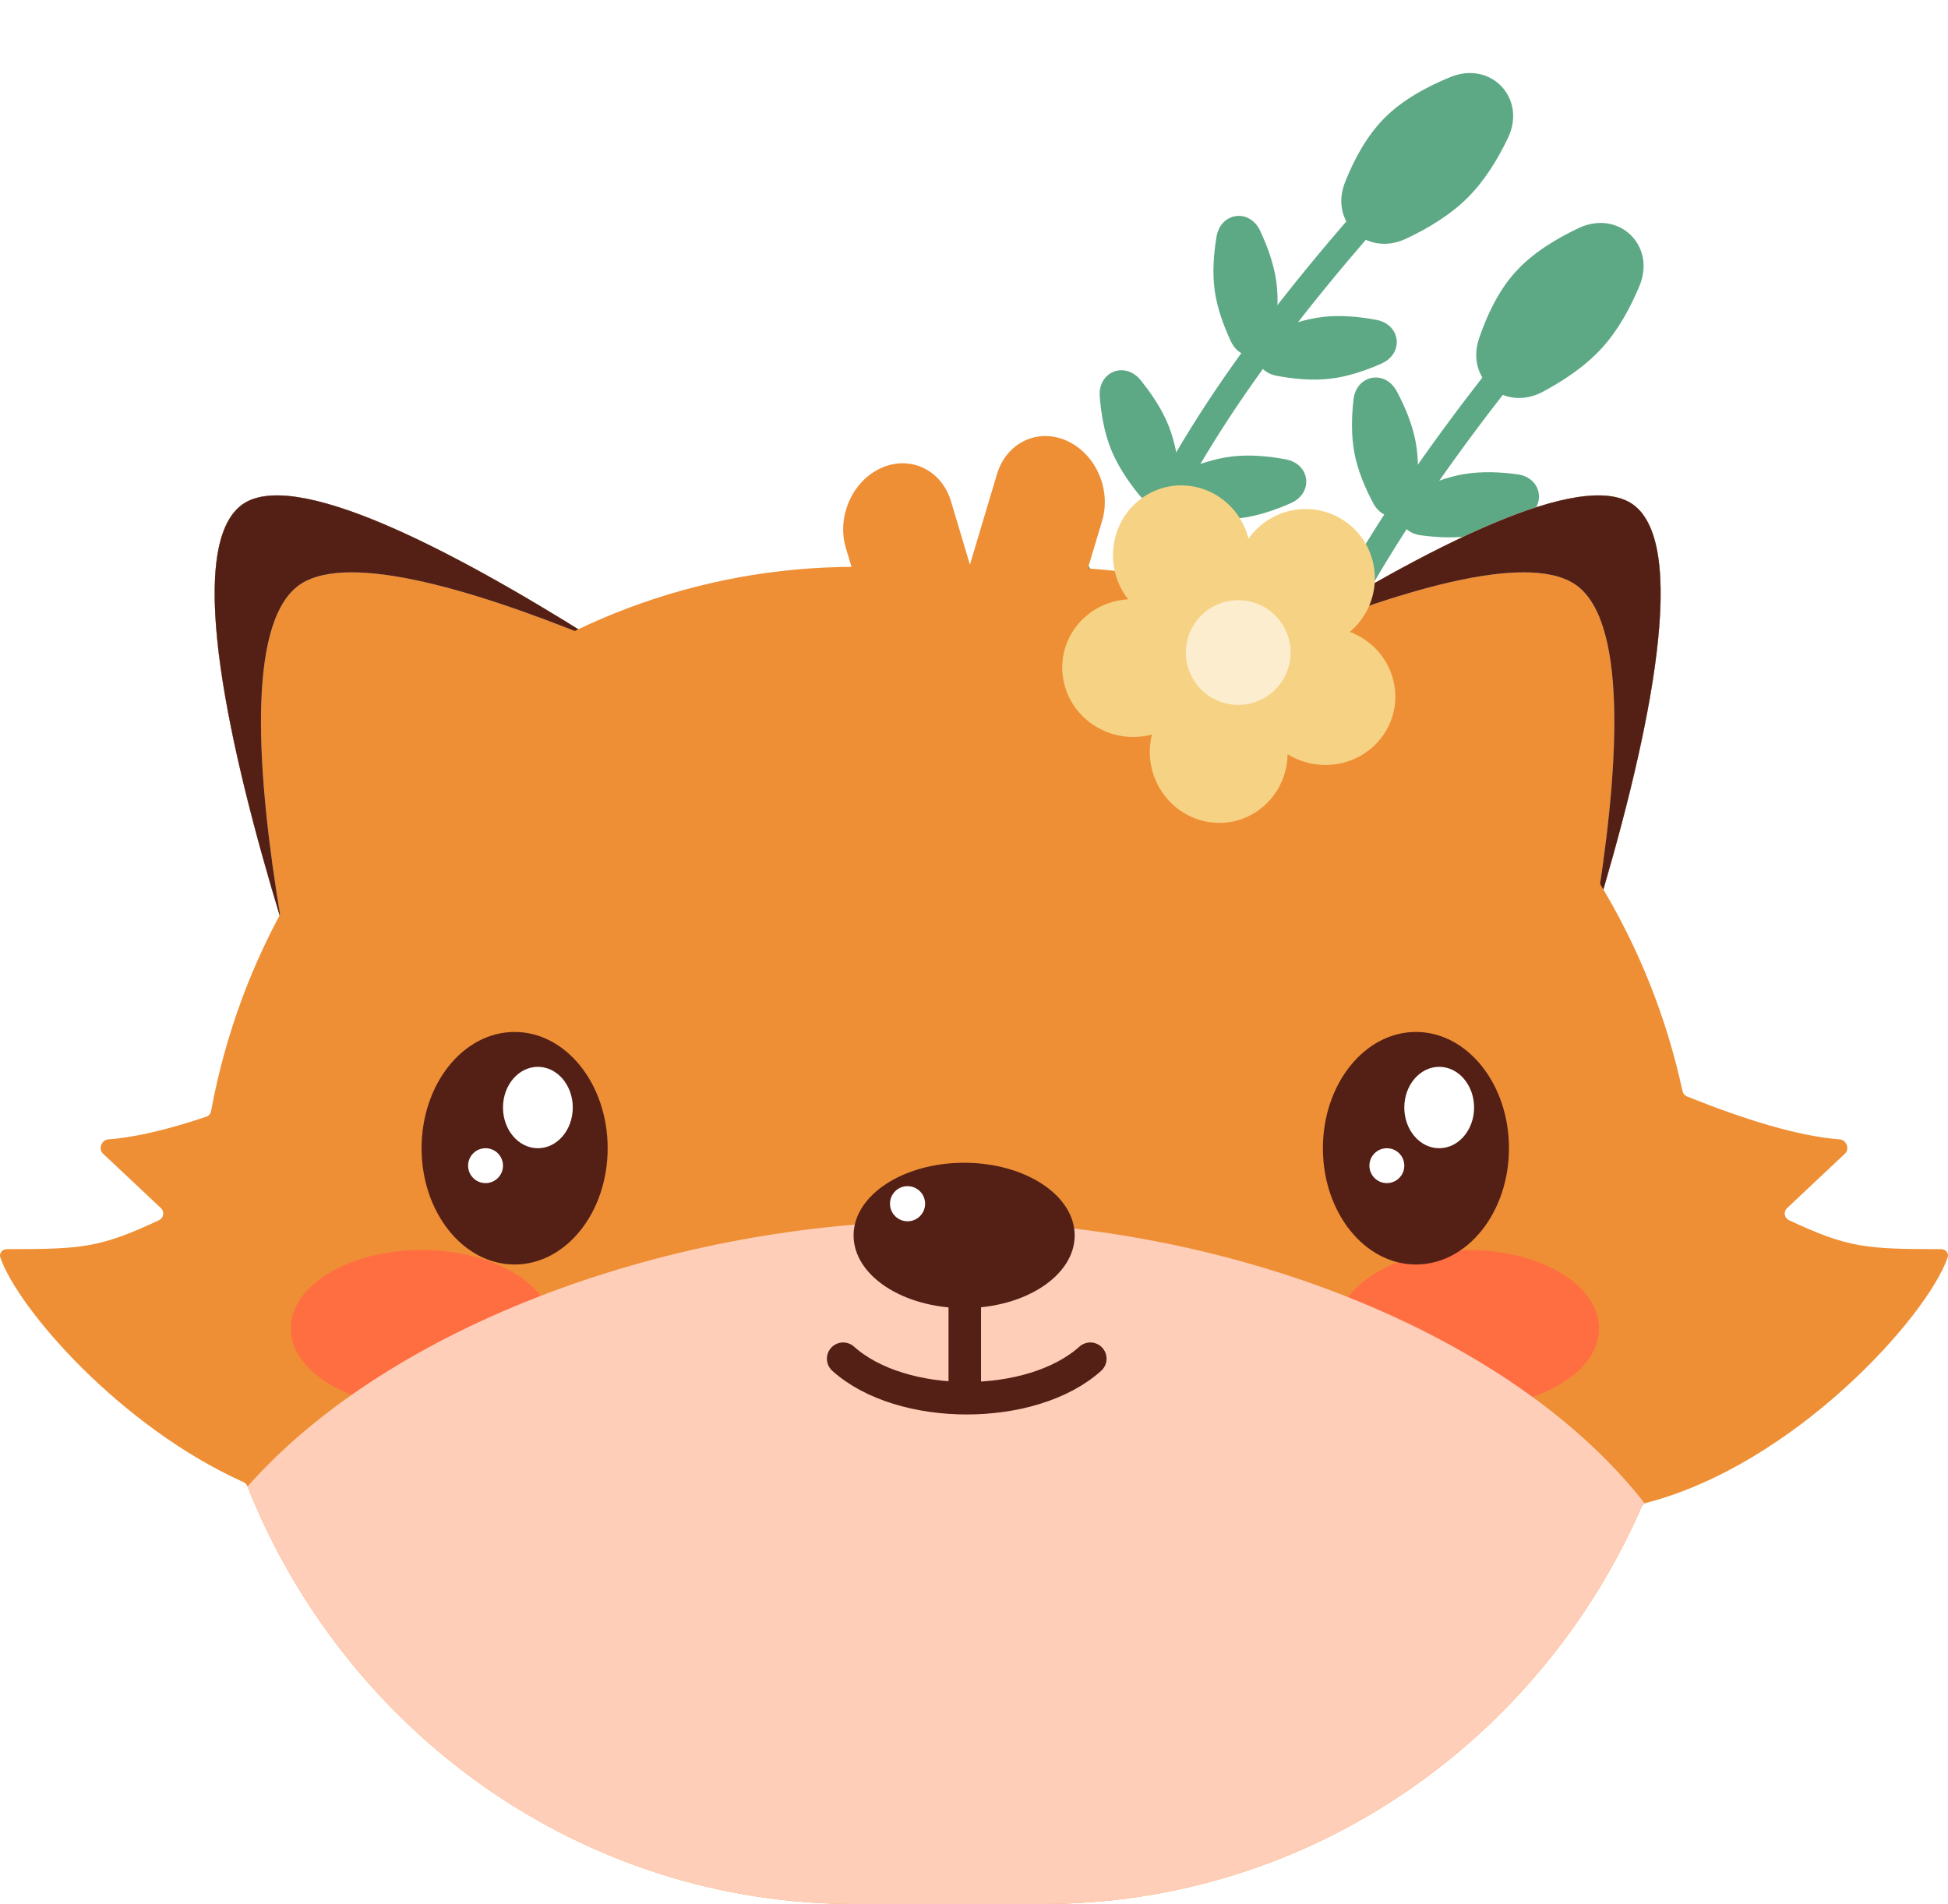 <svg width="134" height="131" viewBox="0 0 134 131" fill="none" xmlns="http://www.w3.org/2000/svg">
<path d="M93.55 15.552C76.747 34.982 73.501 46.587 69.933 74.321" stroke="#5EA985" stroke-width="1.841" stroke-linecap="round"/>
<path d="M95.26 8.096C94.038 9.316 93.154 10.943 92.522 12.54C91.429 15.3 94.018 17.687 96.707 16.43C98.222 15.721 99.768 14.789 100.963 13.596C102.118 12.443 103.028 10.96 103.729 9.495C105.032 6.773 102.574 4.162 99.779 5.298C98.144 5.963 96.484 6.872 95.26 8.096Z" fill="#5EA985"/>
<path d="M91 21.805C89.783 21.946 88.55 22.365 87.468 22.846C85.9 23.541 86.132 25.537 87.817 25.854C88.981 26.074 90.277 26.199 91.494 26.057C92.711 25.916 93.945 25.497 95.027 25.016C96.595 24.32 96.363 22.325 94.677 22.007C93.514 21.788 92.217 21.663 91 21.805Z" fill="#5EA985"/>
<path d="M83.555 19.969C83.721 21.183 84.166 22.408 84.668 23.48C85.396 25.033 87.387 24.76 87.669 23.068C87.865 21.9 87.963 20.601 87.797 19.387C87.63 18.174 87.186 16.949 86.683 15.877C85.955 14.324 83.965 14.597 83.682 16.289C83.487 17.456 83.388 18.756 83.555 19.969Z" fill="#5EA985"/>
<path d="M84.774 31.403C83.557 31.544 82.324 31.964 81.242 32.444C79.674 33.14 79.906 35.135 81.592 35.453C82.755 35.672 84.052 35.797 85.269 35.656C86.486 35.514 87.719 35.095 88.801 34.615C90.369 33.919 90.137 31.924 88.451 31.606C87.288 31.387 85.992 31.262 84.774 31.403Z" fill="#5EA985"/>
<path d="M76.411 30.882C76.865 32.02 77.591 33.101 78.336 34.021C79.416 35.354 81.282 34.611 81.15 32.9C81.059 31.72 80.842 30.435 80.389 29.297C79.935 28.159 79.209 27.077 78.464 26.157C77.384 24.825 75.518 25.568 75.65 27.278C75.741 28.459 75.958 29.743 76.411 30.882Z" fill="#5EA985"/>
<path d="M79.307 41.941C78.102 42.166 76.901 42.669 75.855 43.223C74.338 44.025 74.707 46 76.411 46.2C77.587 46.339 78.889 46.374 80.093 46.149C81.297 45.924 82.499 45.421 83.545 44.867C85.062 44.065 84.693 42.09 82.989 41.889C81.813 41.751 80.511 41.715 79.307 41.941Z" fill="#5EA985"/>
<path d="M71.804 42.036C72.416 43.097 73.29 44.063 74.159 44.867C75.42 46.031 77.16 45.027 76.783 43.353C76.523 42.198 76.125 40.958 75.513 39.897C74.9 38.835 74.026 37.869 73.157 37.066C71.897 35.902 70.156 36.906 70.533 38.58C70.793 39.734 71.192 40.975 71.804 42.036Z" fill="#5EA985"/>
<path d="M76.41 53.157C75.229 53.483 74.074 54.085 73.078 54.725C71.635 55.652 72.168 57.588 73.883 57.645C75.066 57.684 76.366 57.61 77.548 57.285C78.729 56.959 79.884 56.357 80.88 55.717C82.323 54.791 81.79 52.854 80.076 52.797C78.892 52.758 77.592 52.832 76.41 53.157Z" fill="#5EA985"/>
<path d="M67.949 54.492C68.682 55.474 69.664 56.33 70.623 57.024C72.012 58.031 73.621 56.829 73.049 55.211C72.655 54.095 72.112 52.911 71.379 51.929C70.645 50.948 69.663 50.092 68.705 49.397C67.316 48.39 65.706 49.593 66.278 51.21C66.673 52.326 67.215 53.511 67.949 54.492Z" fill="#5EA985"/>
<path d="M102.923 26.244C87.143 46.514 84.499 58.27 82.364 86.152" stroke="#5EA985" stroke-width="1.841" stroke-linecap="round"/>
<path d="M104.246 18.71C103.089 19.991 102.29 21.662 101.741 23.289C100.791 26.102 103.501 28.353 106.121 26.958C107.597 26.172 109.094 25.162 110.225 23.909C111.319 22.698 112.152 21.17 112.777 19.671C113.937 16.886 111.349 14.405 108.616 15.683C107.017 16.431 105.407 17.425 104.246 18.71Z" fill="#5EA985"/>
<path d="M100.698 32.62C99.49 32.824 98.28 33.306 97.224 33.841C95.694 34.617 96.028 36.598 97.728 36.828C98.901 36.987 100.203 37.045 101.411 36.842C102.619 36.638 103.829 36.155 104.885 35.62C106.415 34.844 106.081 32.863 104.381 32.633C103.208 32.474 101.906 32.416 100.698 32.62Z" fill="#5EA985"/>
<path d="M93.168 31.171C93.397 32.374 93.904 33.574 94.461 34.619C95.268 36.133 97.242 35.757 97.437 34.053C97.572 32.877 97.603 31.575 97.375 30.371C97.146 29.167 96.639 27.967 96.082 26.923C95.275 25.409 93.301 25.784 93.106 27.488C92.971 28.665 92.94 29.967 93.168 31.171Z" fill="#5EA985"/>
<path d="M94.975 42.526C93.767 42.73 92.557 43.212 91.501 43.748C89.971 44.523 90.305 46.504 92.005 46.735C93.178 46.894 94.48 46.952 95.688 46.748C96.896 46.544 98.106 46.062 99.162 45.526C100.692 44.751 100.358 42.77 98.658 42.539C97.485 42.38 96.183 42.322 94.975 42.526Z" fill="#5EA985"/>
<path d="M86.596 42.436C87.108 43.55 87.888 44.592 88.68 45.472C89.828 46.748 91.653 45.909 91.433 44.208C91.281 43.034 90.998 41.762 90.487 40.649C89.975 39.535 89.195 38.493 88.403 37.612C87.256 36.337 85.43 37.176 85.65 38.877C85.802 40.051 86.085 41.323 86.596 42.436Z" fill="#5EA985"/>
<path d="M90.058 53.331C88.866 53.618 87.692 54.183 86.676 54.789C85.203 55.669 85.673 57.622 87.385 57.734C88.566 57.812 89.868 57.781 91.059 57.494C92.251 57.207 93.425 56.642 94.441 56.036C95.914 55.157 95.444 53.203 93.732 53.091C92.551 53.013 91.249 53.044 90.058 53.331Z" fill="#5EA985"/>
<path d="M82.569 53.813C83.235 54.841 84.158 55.761 85.068 56.519C86.386 57.616 88.072 56.524 87.61 54.872C87.291 53.732 86.829 52.514 86.163 51.486C85.497 50.457 84.575 49.537 83.665 48.78C82.346 47.682 80.66 48.775 81.122 50.427C81.441 51.567 81.903 52.785 82.569 53.813Z" fill="#5EA985"/>
<path d="M87.743 64.682C86.58 65.068 85.457 65.729 84.495 66.419C83.102 67.419 83.734 69.326 85.449 69.294C86.633 69.273 87.928 69.132 89.091 68.746C90.254 68.36 91.376 67.699 92.338 67.009C93.732 66.009 93.099 64.102 91.384 64.134C90.201 64.156 88.906 64.296 87.743 64.682Z" fill="#5EA985"/>
<path d="M79.361 66.451C80.144 67.394 81.168 68.198 82.162 68.842C83.601 69.776 85.146 68.492 84.492 66.907C84.04 65.812 83.437 64.657 82.654 63.715C81.871 62.773 80.847 61.968 79.853 61.324C78.415 60.39 76.869 61.674 77.523 63.26C77.975 64.354 78.578 65.509 79.361 66.451Z" fill="#5EA985"/>
<path d="M16.523 34.82C9.732 40.413 24.824 79.343 24.824 79.343L56.141 54.44C56.141 54.44 22.938 29.537 16.523 34.82Z" fill="#C4C4C4"/>
<path d="M16.523 34.82C9.732 40.413 24.824 79.343 24.824 79.343L56.141 54.44C56.141 54.44 22.938 29.537 16.523 34.82Z" fill="#EF8F35"/>
<path fill-rule="evenodd" clip-rule="evenodd" d="M19.318 63.251C15.846 51.83 12.679 37.985 16.523 34.82C19.97 31.981 31.151 37.858 40.76 43.904C32.117 40.385 23.441 37.886 20.395 40.395C16.996 43.194 17.648 53.272 19.318 63.251Z" fill="#C4C4C4"/>
<path fill-rule="evenodd" clip-rule="evenodd" d="M19.318 63.251C15.846 51.83 12.679 37.985 16.523 34.82C19.97 31.981 31.151 37.858 40.76 43.904C32.117 40.385 23.441 37.886 20.395 40.395C16.996 43.194 17.648 53.272 19.318 63.251Z" fill="#542016"/>
<path d="M112.477 34.82C119.268 40.413 104.176 79.343 104.176 79.343L72.859 54.44C72.859 54.44 106.062 29.537 112.477 34.82Z" fill="#C4C4C4"/>
<path d="M112.477 34.82C119.268 40.413 104.176 79.343 104.176 79.343L72.859 54.44C72.859 54.44 106.062 29.537 112.477 34.82Z" fill="#EF8F35"/>
<path fill-rule="evenodd" clip-rule="evenodd" d="M109.682 63.251C113.154 51.83 116.321 37.985 112.477 34.82C109.03 31.981 97.849 37.858 88.24 43.904C96.883 40.385 105.559 37.886 108.605 40.395C112.004 43.194 111.352 53.272 109.682 63.251Z" fill="#C4C4C4"/>
<path fill-rule="evenodd" clip-rule="evenodd" d="M109.682 63.251C113.154 51.83 116.321 37.985 112.477 34.82C109.03 31.981 97.849 37.858 88.24 43.904C96.883 40.385 105.559 37.886 108.605 40.395C112.004 43.194 111.352 53.272 109.682 63.251Z" fill="#542016"/>
<path d="M73.366 30.317C75.364 31.202 76.46 33.668 75.815 35.826L72.622 46.505C72.007 48.564 70.028 49.597 68.113 48.919C67.654 49.687 66.985 50.319 66.163 50.683C64.165 51.568 62.023 50.537 61.378 48.379L58.185 37.7C57.54 35.543 58.636 33.076 60.634 32.191C62.631 31.306 64.773 32.338 65.419 34.495L66.72 38.847L68.581 32.621C69.227 30.463 71.369 29.432 73.366 30.317Z" fill="#EF8F35"/>
<path d="M17.02 102.255C16.97 102.131 16.876 102.031 16.756 101.977C8.278 98.165 1.253 90.055 0.025 86.522C-0.078 86.225 0.154 85.943 0.462 85.943C5.615 85.941 6.85 85.871 10.943 83.948C11.262 83.798 11.33 83.364 11.071 83.121L7.085 79.372C6.741 79.049 6.989 78.421 7.456 78.388C9.337 78.254 11.662 77.68 14.187 76.833C14.359 76.776 14.486 76.625 14.519 76.444C18.449 55.127 36.791 39 58.825 39H71.706C93.265 39 111.289 54.439 115.738 75.072C115.773 75.237 115.887 75.375 116.041 75.436C119.989 77.022 123.754 78.19 126.543 78.388C127.01 78.422 127.258 79.049 126.914 79.372L122.928 83.121C122.669 83.364 122.737 83.798 123.056 83.948C127.149 85.871 128.384 85.941 133.537 85.943C133.845 85.943 134.078 86.222 133.975 86.519C132.563 90.593 123.43 100.762 113.252 103.397C113.102 103.436 112.978 103.543 112.915 103.687C105.895 119.78 90.085 131 71.706 131H58.825C39.906 131 23.709 119.11 17.02 102.255Z" fill="#EF8F35"/>
<g filter="url(#filter0_f_303_16)">
<ellipse cx="29" cy="91.4" rx="9" ry="5.4" fill="#FF6E41"/>
<ellipse cx="101" cy="91.4" rx="9" ry="5.4" fill="#FF6E41"/>
</g>
<path fill-rule="evenodd" clip-rule="evenodd" d="M113.139 103.442C113.041 103.495 112.961 103.581 112.915 103.687C105.895 119.78 90.085 131 71.706 131H58.825C39.913 131 23.72 119.119 17.027 102.273C26.853 91.166 46.295 84 65 84C84.353 84 103.962 91.671 113.139 103.442Z" fill="#FFCEB9"/>
<ellipse cx="6.4" cy="8" rx="6.4" ry="8" transform="matrix(-1 0 0 1 41.8 71)" fill="#542016"/>
<ellipse cx="2.4" cy="2.8" rx="2.4" ry="2.8" transform="matrix(-1 0 0 1 39.4 73.4)" fill="white"/>
<circle cx="1.2" cy="1.2" r="1.2" transform="matrix(-1 0 0 1 34.6 79)" fill="white"/>
<ellipse cx="6.4" cy="8" rx="6.4" ry="8" transform="matrix(-1 0 0 1 103.8 71)" fill="#542016"/>
<ellipse cx="2.4" cy="2.8" rx="2.4" ry="2.8" transform="matrix(-1 0 0 1 101.4 73.4)" fill="white"/>
<circle cx="1.2" cy="1.2" r="1.2" transform="matrix(-1 0 0 1 96.6 79)" fill="white"/>
<rect x="65.247" y="86.442" width="2.237" height="9.663" rx="1.118" fill="#542016"/>
<ellipse cx="66.321" cy="85" rx="7.605" ry="5" fill="#542016"/>
<circle cx="62.429" cy="82.818" r="1.208" fill="white"/>
<path d="M58 93.482C62.026 97.105 70.974 97.105 75 93.482" stroke="#542016" stroke-width="2.237" stroke-linecap="round"/>
<path d="M92.853 43.472C92.969 43.374 93.082 43.27 93.191 43.159C95.05 41.263 95.031 38.23 93.148 36.383C91.266 34.537 88.232 34.576 86.373 36.471C86.193 36.656 86.03 36.85 85.885 37.053C85.423 35.252 83.966 33.798 82.055 33.465C79.472 33.014 77.038 34.786 76.621 37.423C76.398 38.829 76.793 40.196 77.602 41.235C77.406 41.246 77.208 41.269 77.009 41.305C74.381 41.773 72.656 44.24 73.156 46.815C73.657 49.389 76.193 51.097 78.821 50.628C78.963 50.603 79.102 50.572 79.239 50.535C79.204 50.672 79.176 50.812 79.153 50.955C78.736 53.591 80.492 56.094 83.076 56.545C85.66 56.995 88.093 55.223 88.51 52.586C88.548 52.352 88.567 52.119 88.571 51.888C89.57 52.507 90.797 52.776 92.045 52.553C94.673 52.085 96.398 49.618 95.898 47.043C95.571 45.361 94.375 44.049 92.853 43.472Z" fill="#F6D384"/>
<circle cx="85.176" cy="44.896" r="3.602" transform="rotate(69.103 85.176 44.896)" fill="white" fill-opacity="0.6"/>
<defs>
<filter id="filter0_f_303_16" x="14" y="80" width="102" height="22.8" filterUnits="userSpaceOnUse" color-interpolation-filters="sRGB">
<feFlood flood-opacity="0" result="BackgroundImageFix"/>
<feBlend mode="normal" in="SourceGraphic" in2="BackgroundImageFix" result="shape"/>
<feGaussianBlur stdDeviation="3" result="effect1_foregroundBlur_303_16"/>
</filter>
</defs>
</svg>
